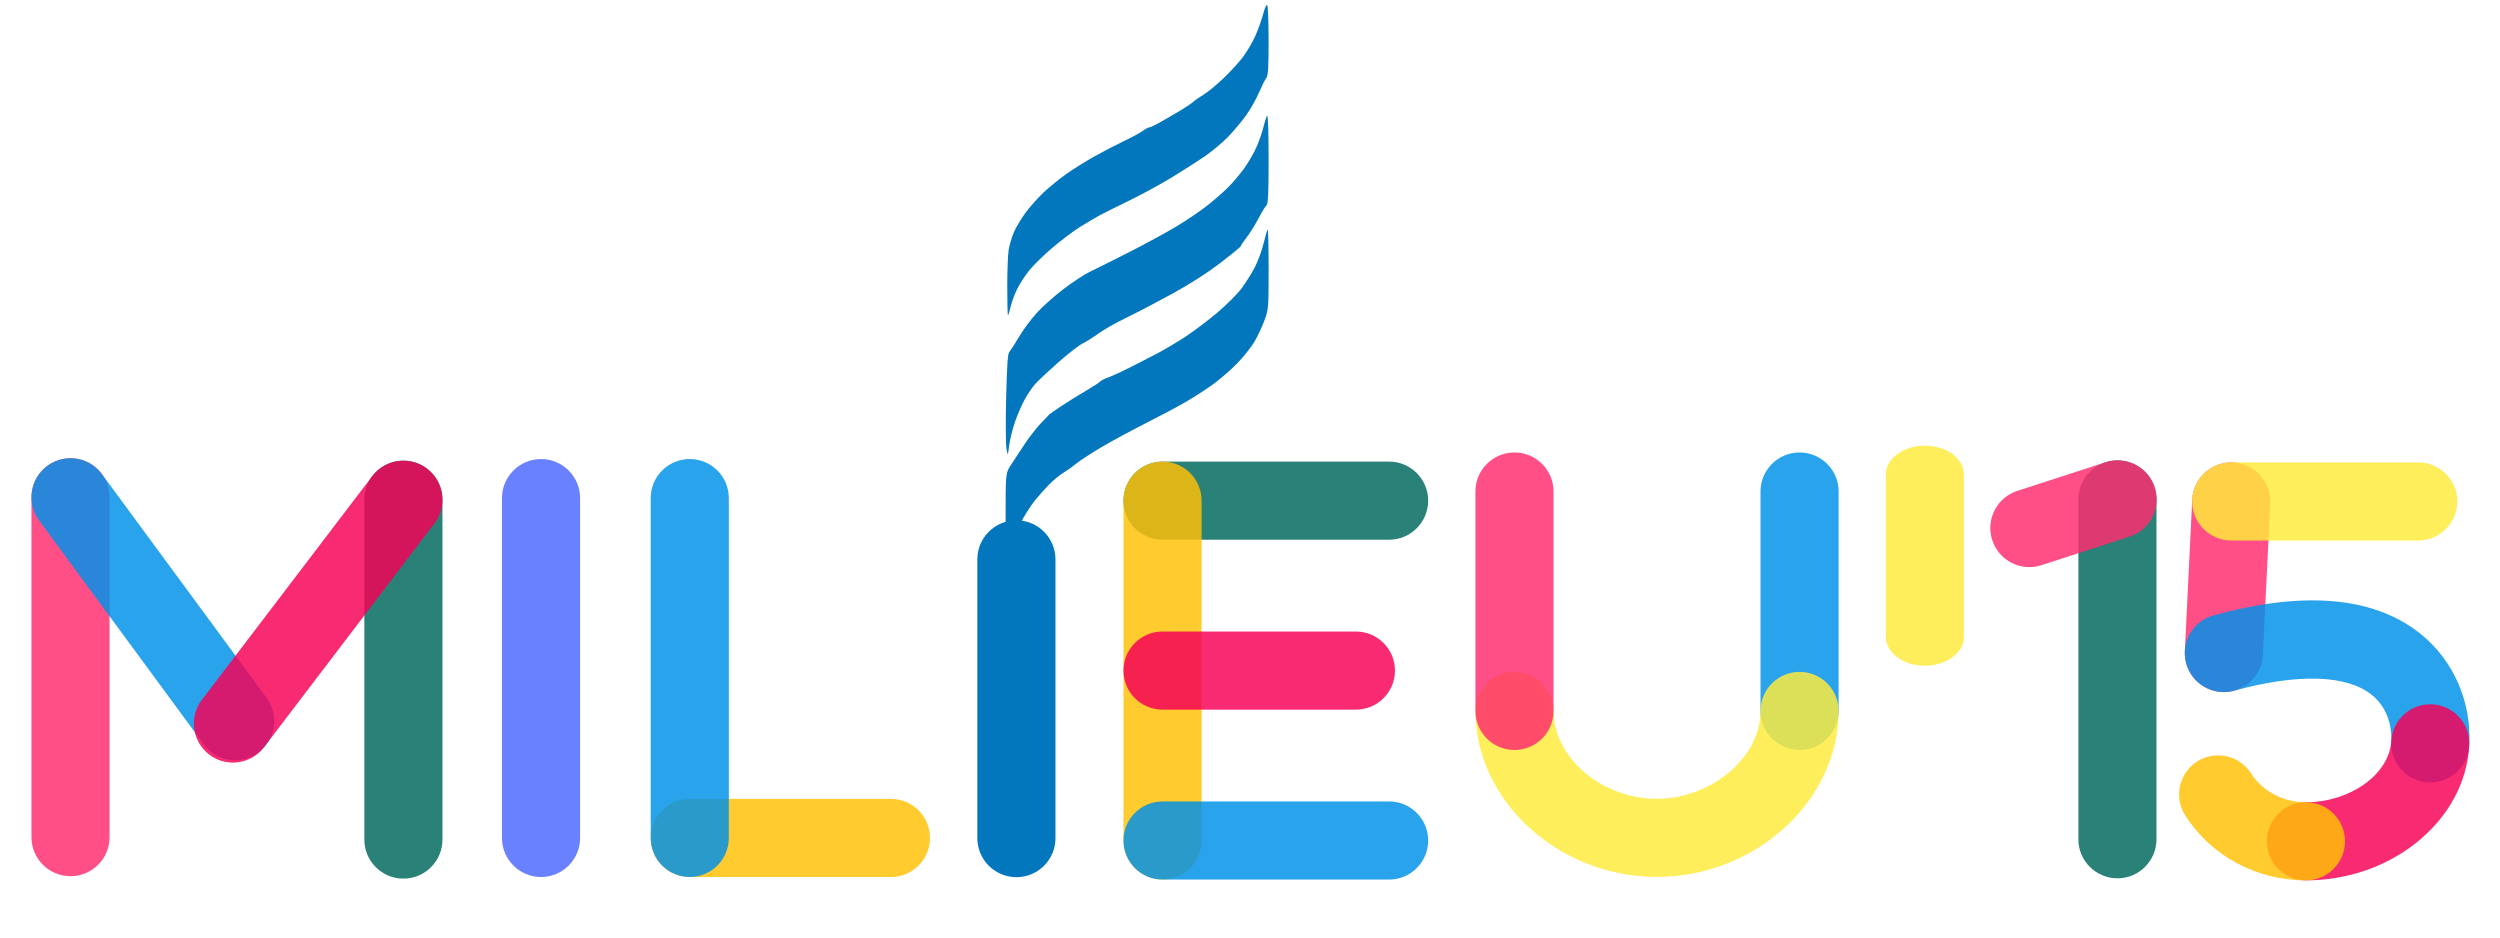 <?xml version="1.0" encoding="UTF-8" standalone="no"?>
<!-- Created with Inkscape (http://www.inkscape.org/) -->

<svg
   xmlns:dc="http://purl.org/dc/elements/1.1/"
   xmlns:cc="http://creativecommons.org/ns#"
   xmlns:rdf="http://www.w3.org/1999/02/22-rdf-syntax-ns#"
   xmlns:svg="http://www.w3.org/2000/svg"
   xmlns="http://www.w3.org/2000/svg"
   xmlns:xlink="http://www.w3.org/1999/xlink"
   version="1.1"
   width="1600"
   height="600"
   id="svg6325">
 
  <g
     transform="translate(0,-452.362)"
     id="layer1">
    <path
       d="m 889.022,797.786 -145,0 c -13.807,0 -25,-11.193 -25,-25 0,-13.807 11.193,-25 25,-25 l 145,0 c 13.807,0 25,11.193 25,25 0,13.807 -11.193,25 -25,25"
       id="path122"
       style="fill:#00695c;fill-opacity:0.834;fill-rule:nonzero;stroke:#000000;stroke-width:0;stroke-linejoin:round;stroke-miterlimit:4;stroke-opacity:1;stroke-dasharray:none" />
    <path
       d="m 744.022,1015.286 c -13.808,0 -25,-11.193 -25,-25 l 0,-217.5 c 0,-13.807 11.193,-25 25,-25 13.807,0 25,11.193 25,25 l 0,217.5 c 0,13.807 -11.193,25 -25,25"
       id="path106"
       style="fill:#ffc107;fill-opacity:0.834;fill-rule:nonzero;stroke:#000000;stroke-width:0;stroke-linejoin:round;stroke-miterlimit:4;stroke-opacity:1;stroke-dasharray:none" />
    <path
       d="m 867.772,906.536 -123.75,0 c -13.807,0 -25,-11.193 -25,-25 0,-13.807 11.193,-25 25,-25 l 123.75,0 c 13.807,0 25,11.193 25,25 0,13.807 -11.193,25 -25,25"
       id="path154"
       style="fill:#f50057;fill-opacity:0.834;fill-rule:nonzero;stroke:#000000;stroke-width:0;stroke-linejoin:round;stroke-miterlimit:4;stroke-opacity:1;stroke-dasharray:none" />
    <path
       d="m 889.022,1015.286 -145,0 c -13.807,0 -25,-11.193 -25,-25 0,-13.807 11.193,-25 25,-25 l 145,0 c 13.807,0 25,11.193 25,25 0,13.807 -11.193,25 -25,25"
       id="path138"
       style="fill:#0091ea;fill-opacity:0.834;fill-rule:nonzero;stroke:#000000;stroke-width:0;stroke-linejoin:round;stroke-miterlimit:4;stroke-opacity:1;stroke-dasharray:none" />
    <path
       d="m 258.178,1014.686 c -13.807,0 -25,-11.193 -25,-25 l 0,-217.5 c 0,-13.807 11.193,-25 25,-25 13.807,0 25,11.193 25,25 l 0,217.5 c 0,13.807 -11.193,25 -25,25"
       id="path786"
       style="fill:#00695c;fill-opacity:0.834;fill-rule:nonzero;stroke:#000000;stroke-width:0;stroke-linejoin:round;stroke-miterlimit:4;stroke-opacity:1;stroke-dasharray:none" />
    <path
       d="m 45.127,1013.13 c -13.807,0 -25,-11.193 -25,-25 l 0,-217.5 c 0,-13.807 11.193,-25 25,-25 13.807,0 25,11.193 25,25 l 0,217.5 c 0,13.807 -11.193,25 -25,25"
       id="path802"
       style="fill:#ff2d6f;fill-opacity:0.834;fill-rule:nonzero;stroke:#000000;stroke-width:0;stroke-linejoin:round;stroke-miterlimit:4;stroke-opacity:1;stroke-dasharray:none" />
    <path
       d="m 150.534,938.876 c -7.68,0 -15.256,-3.525 -20.156,-10.185 L 24.99,785.446 c -8.181,-11.123 -5.799,-26.771 5.321,-34.953 11.124,-8.182 26.77,-5.801 34.952,5.321 l 105.388,143.244 c 8.182,11.123 5.799,26.771 -5.321,34.953 -4.461,3.283 -9.652,4.865 -14.796,4.865"
       id="path766"
       style="fill:#0091ea;fill-opacity:0.834;fill-rule:nonzero;stroke:#000000;stroke-width:0;stroke-linejoin:round;stroke-miterlimit:4;stroke-opacity:1;stroke-dasharray:none" />
    <path
       d="m 149.052,940.432 c -5.282,0 -10.604,-1.666 -15.13,-5.114 -10.984,-8.365 -13.106,-24.052 -4.74,-35.036 L 238.291,757.038 c 8.364,-10.986 24.051,-13.106 35.036,-4.74 10.982,8.366 13.105,24.052 4.739,35.036 L 168.958,930.578 c -4.919,6.459 -12.37,9.854 -19.906,9.854"
       id="path770"
       style="fill:#f50057;fill-opacity:0.834;fill-rule:nonzero;stroke:#000000;stroke-width:0;stroke-linejoin:round;stroke-miterlimit:4;stroke-opacity:1;stroke-dasharray:none" />
    <path
       d="m 346.267,1013.651 c -13.807,0 -25,-11.193 -25,-25 l 0,-217.5 c 0,-13.807 11.193,-25 25,-25 13.807,0 25,11.193 25,25 l 0,217.5 c 0,13.807 -11.193,25 -25,25"
       id="path1122"
       style="fill:#4d69ff;fill-opacity:0.834;fill-rule:nonzero;stroke:#000000;stroke-width:0;stroke-linejoin:round;stroke-miterlimit:4;stroke-opacity:1;stroke-dasharray:none" />
    <path
       d="m 570.196,1013.651 -128.75,0 c -13.807,0 -25,-11.193 -25,-25 0,-13.807 11.193,-25 25,-25 l 128.75,0 c 13.807,0 25,11.193 25,25 0,13.807 -11.193,25 -25,25"
       id="path1202"
       style="fill:#ffc107;fill-opacity:0.834;fill-rule:nonzero;stroke:#000000;stroke-width:0;stroke-linejoin:round;stroke-miterlimit:4;stroke-opacity:1;stroke-dasharray:none" />
    <path
       d="m 441.446,1013.651 c -13.807,0 -25,-11.193 -25,-25 l 0,-217.5 c 0,-13.807 11.193,-25 25,-25 13.807,0 25,11.193 25,25 l 0,217.5 c 0,13.807 -11.193,25 -25,25"
       id="path1186"
       style="fill:#0091ea;fill-opacity:0.834;fill-rule:nonzero;stroke:#000000;stroke-width:0;stroke-linejoin:round;stroke-miterlimit:4;stroke-opacity:1;stroke-dasharray:none" />
    <path
       d="m 1151.718,932.358 c -13.807,0 -25,-11.193 -25,-25 l 0,-140.417 c 0,-13.807 11.193,-25 25,-25 13.807,0 25,11.192 25,25 l 0,140.417 c 0,13.807 -11.193,25 -25,25"
       id="path1470"
       style="fill:#0091ea;fill-opacity:0.834;fill-rule:nonzero;stroke:#000000;stroke-width:0;stroke-linejoin:round;stroke-miterlimit:4;stroke-opacity:1;stroke-dasharray:none" />
    <path
       d="m 1060.328,1013.584 c -62.911,0 -116.06,-48.645 -116.06,-106.225 0,-13.807 11.193,-25 25,-25 13.807,0 25,11.193 25,25 0,29.951 30.87,56.225 66.06,56.225 17.038,0 34.211,-6.435 47.116,-17.656 12.43,-10.807 19.274,-24.505 19.274,-38.569 0,-13.807 11.193,-25 25,-25 13.807,0 25,11.193 25,25 0,57.58 -53.3,106.225 -116.39,106.225"
       id="path1486"
       style="fill:#ffeb3b;fill-opacity:0.834;fill-rule:nonzero;stroke:#000000;stroke-width:0;stroke-linejoin:round;stroke-miterlimit:4;stroke-opacity:1;stroke-dasharray:none" />
    <path
       d="m 969.268,932.358 c -13.808,0 -25,-11.193 -25,-25 l 0,-140.417 c 0,-13.807 11.192,-25 25,-25 13.807,0 25,11.192 25,25 l 0,140.417 c 0,13.807 -11.193,25 -25,25"
       id="path1454"
       style="fill:#ff2d6f;fill-opacity:0.834;fill-rule:nonzero;stroke:#000000;stroke-width:0;stroke-linejoin:round;stroke-miterlimit:4;stroke-opacity:1;stroke-dasharray:none" />
    <path
       d="m 1355.154,1014.488 c -13.807,0 -25,-11.193 -25,-25 l 0,-217.5 c 0,-13.807 11.193,-25 25,-25 13.807,0 25,11.193 25,25 l 0,217.5 c 0,13.807 -11.193,25 -25,25"
       id="path1806"
       style="fill:#00695c;fill-opacity:0.834;fill-rule:nonzero;stroke:#000000;stroke-width:0;stroke-linejoin:round;stroke-miterlimit:4;stroke-opacity:1;stroke-dasharray:none" />
    <path
       d="m 1298.799,815.311 c -10.544,0 -20.346,-6.724 -23.776,-17.294 -4.259,-13.134 2.935,-27.234 16.067,-31.494 l 56.468,-18.316 c 13.133,-4.263 27.234,2.935 31.494,16.067 4.26,13.134 -2.934,27.234 -16.067,31.494 l -56.468,18.316 c -2.561,0.831 -5.162,1.226 -7.718,1.226"
       id="path1834"
       style="fill:#ff2d6f;fill-opacity:0.834;fill-rule:nonzero;stroke:#000000;stroke-width:0;stroke-linejoin:round;stroke-miterlimit:4;stroke-opacity:1;stroke-dasharray:none" />
    <path
       d="m 1423.283,895.297 c -0.412,0 -0.824,-0.01 -1.24,-0.029 -13.79,-0.674 -24.424,-12.399 -23.751,-26.191 l 4.736,-97.015 c 0.674,-13.79 12.402,-24.419 26.19,-23.751 13.79,0.674 24.424,12.399 23.751,26.19 l -4.736,97.016 c -0.654,13.374 -11.704,23.78 -24.95,23.78"
       id="path1934"
       style="fill:#ff2d6f;fill-opacity:0.834;fill-rule:nonzero;stroke:#000000;stroke-width:0;stroke-linejoin:round;stroke-miterlimit:4;stroke-opacity:1;stroke-dasharray:none" />
    <path
       d="m 1547.686,798.282 -119.688,0 c -13.807,0 -25,-11.193 -25,-25 0,-13.807 11.193,-25 25,-25 l 119.688,0 c 13.807,0 25,11.193 25,25 0,13.807 -11.193,25 -25,25"
       id="path1950"
       style="fill:#ffeb3b;fill-opacity:0.834;fill-rule:nonzero;stroke:#000000;stroke-width:0;stroke-linejoin:round;stroke-miterlimit:4;stroke-opacity:1;stroke-dasharray:none" />
    <path
       d="m 1555.385,953.1 c -0.49,0 -0.98,-0.015 -1.476,-0.044 -13.783,-0.802 -24.306,-12.626 -23.504,-26.409 0.253,-4.36 0.109,-19.371 -12.394,-29.499 -15.992,-12.954 -47.295,-13.928 -88.146,-2.739 -13.31,3.645 -27.067,-4.192 -30.715,-17.51 -3.646,-13.316 4.192,-27.067 17.51,-30.715 58.451,-16.008 103.139,-11.931 132.821,12.11 20.921,16.945 32.447,43.583 30.837,71.256 -0.772,13.289 -11.791,23.549 -24.934,23.549"
       id="path1966"
       style="fill:#0091ea;fill-opacity:0.834;fill-rule:nonzero;stroke:#000000;stroke-width:0;stroke-linejoin:round;stroke-miterlimit:4;stroke-opacity:1;stroke-dasharray:none" />
    <path
       d="m 1475.786,1015.8 c -13.807,0 -25,-11.193 -25,-25 0,-13.807 11.193,-25 25,-25 28.369,0 53.381,-17.931 54.617,-39.155 0.804,-13.785 12.651,-24.325 26.411,-23.504 13.785,0.804 24.308,12.629 23.504,26.411 -1.395,23.956 -13.591,46.153 -34.34,62.499 -19.439,15.315 -44.367,23.749 -70.192,23.749"
       id="path1982"
       style="fill:#f50057;fill-opacity:0.834;fill-rule:nonzero;stroke:#000000;stroke-width:0;stroke-linejoin:round;stroke-miterlimit:4;stroke-opacity:1;stroke-dasharray:none" />
    <path
       d="m 1475.786,1015.8 c -31.649,0 -60.513,-15.51 -77.211,-41.49 -7.464,-11.615 -4.1,-27.082 7.515,-34.549 11.615,-7.463 27.082,-4.1 34.549,7.515 7.454,11.599 20.593,18.524 35.148,18.524 13.807,0 25,11.193 25,25 0,13.807 -11.193,25 -25,25"
       id="path1998"
       style="fill:#ffc107;fill-opacity:0.834;fill-rule:nonzero;stroke:#000000;stroke-width:0;stroke-linejoin:round;stroke-miterlimit:4;stroke-opacity:1;stroke-dasharray:none" />
    <path
       d="m 1231.912,878.436 c -13.807,0 -25,-8.279 -25,-18.493 l 0,-103.869 c 0,-10.214 11.193,-18.493 25,-18.493 13.807,0 25,8.279 25,18.493 l 0,103.869 c 0,10.214 -11.193,18.493 -25,18.493"
       id="path1470-0"
       style="fill:#ffeb3b;fill-opacity:0.834;fill-rule:nonzero;stroke:#000000;stroke-width:0;stroke-linejoin:round;stroke-miterlimit:4;stroke-opacity:1;stroke-dasharray:none" />
    <path
       d="m 650.5,333 c -13.807,0 -25,11.193 -25,25 l 0,38 0,102.406 0,38 c 0,13.807 11.193,25 25,25 13.807,0 25,-11.193 25,-25 l 0,-38 0,-102.406 0,-38 c 0,-13.807 -11.193,-25 -25,-25 z"
       transform="translate(0,452.362)"
       id="path4353"
       style="fill:#0277bd;fill-opacity:1;fill-rule:nonzero;stroke:url(#radialGradient12500);stroke-width:0;stroke-miterlimit:4;stroke-opacity:1;stroke-dasharray:none" />
    <path
       d="m 643.583,783.579 c 0,-28.506 0,-28.506 3.523,-33.831 1.938,-2.929 5.775,-8.759 8.527,-12.956 2.752,-4.197 7.325,-10.113 10.162,-13.147 2.837,-3.034 5.509,-5.823 5.939,-6.198 0.429,-0.374 3.858,-2.744 7.619,-5.265 3.761,-2.521 10.714,-6.846 15.451,-9.611 4.737,-2.765 8.932,-5.489 9.322,-6.053 0.39,-0.565 2.77,-1.767 5.289,-2.672 2.519,-0.905 8.74,-3.761 13.824,-6.346 5.084,-2.585 12.795,-6.546 17.135,-8.802 4.34,-2.256 12.385,-7.02 17.878,-10.586 5.493,-3.566 14.853,-10.612 20.801,-15.658 5.947,-5.046 12.925,-12.012 15.505,-15.48 2.581,-3.468 6.354,-9.456 8.385,-13.305 2.031,-3.85 4.606,-10.799 5.723,-15.443 1.117,-4.644 2.305,-8.685 2.64,-8.982 0.336,-0.296 0.61,11.05 0.61,25.214 0,25.119 -0.067,25.932 -2.711,33.056 -1.491,4.017 -4.33,10.067 -6.308,13.444 -1.978,3.378 -6.835,9.513 -10.793,13.633 -3.958,4.121 -10.943,10.218 -15.523,13.549 -4.58,3.331 -12.588,8.514 -17.796,11.518 -5.208,3.003 -16.57,9.043 -25.25,13.42 -8.68,4.378 -21.226,11.147 -27.88,15.042 -6.654,3.895 -14.147,8.747 -16.651,10.781 -2.504,2.035 -6.432,4.83 -8.729,6.211 -2.298,1.382 -6.451,4.856 -9.231,7.72 -2.779,2.865 -6.737,7.32 -8.796,9.9 -2.059,2.58 -5.479,7.806 -7.601,11.612 -2.122,3.806 -4.991,10.971 -6.376,15.922 -1.385,4.951 -2.245,9.66 -1.913,10.465 0.383,0.926 -0.016,1.442 -1.086,1.407 -1.515,-0.05 -1.691,-3.022 -1.691,-28.561 z m 0.551,-44.187 c -0.48,-2.664 -0.567,-17.365 -0.192,-32.668 0.522,-21.32 1.015,-28.17 2.109,-29.303 0.785,-0.814 3.505,-5.023 6.043,-9.355 2.539,-4.332 7.596,-11.188 11.24,-15.236 3.643,-4.048 11.46,-11.033 17.372,-15.522 5.911,-4.489 13.351,-9.382 16.534,-10.873 3.183,-1.491 14.681,-7.239 25.553,-12.772 10.871,-5.534 24.881,-13.18 31.133,-16.992 6.252,-3.812 14.711,-9.578 18.799,-12.812 4.087,-3.235 9.91,-8.305 12.939,-11.267 3.029,-2.962 7.814,-8.596 10.634,-12.52 2.819,-3.924 6.49,-10.34 8.157,-14.258 1.667,-3.918 3.629,-9.703 4.361,-12.857 0.732,-3.154 1.729,-6.133 2.216,-6.62 0.487,-0.487 0.886,11.955 0.886,27.648 0,21.996 -0.311,28.815 -1.357,29.762 -0.746,0.675 -3.056,4.464 -5.132,8.419 -2.076,3.955 -5.49,9.417 -7.586,12.137 -2.096,2.72 -3.811,5.272 -3.811,5.67 0,0.399 -5.8,5.169 -12.888,10.602 -8.358,6.406 -19.174,13.329 -30.773,19.7 -9.837,5.402 -23.173,12.375 -29.636,15.496 -6.463,3.12 -14.356,7.573 -17.541,9.895 -3.185,2.322 -7.806,5.238 -10.27,6.481 -2.464,1.243 -9.484,6.688 -15.6,12.101 -6.116,5.412 -12.69,11.564 -14.609,13.67 -1.919,2.106 -5.069,6.726 -7,10.267 -1.931,3.541 -4.743,10.08 -6.25,14.533 -1.507,4.453 -3.126,11.116 -3.598,14.809 -0.858,6.713 -0.858,6.713 -1.732,1.869 z m 0.507,-103.752 c 0.004,-10.196 0.436,-20.908 0.961,-23.804 0.525,-2.896 1.969,-7.705 3.209,-10.687 1.24,-2.982 4.526,-8.532 7.302,-12.334 2.776,-3.802 8.032,-9.733 11.679,-13.182 3.647,-3.448 10.226,-8.807 14.62,-11.909 4.394,-3.102 12.487,-8.161 17.984,-11.243 5.497,-3.082 14.091,-7.548 19.098,-9.925 5.007,-2.376 10.406,-5.303 12,-6.504 1.593,-1.201 3.415,-2.17 4.048,-2.154 0.633,0.016 3.992,-1.581 7.464,-3.548 3.472,-1.967 9.153,-5.282 12.625,-7.367 3.472,-2.085 7.133,-4.565 8.137,-5.511 1.003,-0.946 3.907,-2.963 6.453,-4.483 2.546,-1.519 8.275,-6.231 12.731,-10.471 4.456,-4.24 10.173,-10.489 12.705,-13.888 2.532,-3.399 6.035,-9.404 7.784,-13.346 1.75,-3.942 3.99,-10.227 4.979,-13.967 1.106,-4.181 2.119,-6.327 2.632,-5.571 0.458,0.676 0.841,10.992 0.849,22.924 0.013,17.077 -0.298,22.096 -1.46,23.576 -0.812,1.034 -2.936,5.286 -4.721,9.448 -1.785,4.162 -5.526,10.743 -8.315,14.624 -2.789,3.881 -8.003,10.077 -11.587,13.771 -3.584,3.693 -10.422,9.375 -15.196,12.626 -4.774,3.251 -14.361,9.356 -21.304,13.567 -6.944,4.211 -18.78,10.646 -26.302,14.301 -7.522,3.654 -16.044,7.899 -18.938,9.433 -2.893,1.534 -8.811,5.033 -13.151,7.777 -4.34,2.743 -12.318,8.782 -17.73,13.42 -5.412,4.638 -11.93,11.03 -14.486,14.205 -2.556,3.175 -6.005,8.478 -7.664,11.785 -1.659,3.307 -3.577,8.486 -4.263,11.509 -0.686,3.023 -1.45,5.49 -1.698,5.482 -0.248,-0.008 -0.449,-8.357 -0.445,-18.553 z"
       id="path5359"
       style="fill:#0277bd;stroke:#ffee6d;stroke-width:0;stroke-miterlimit:4;stroke-opacity:1;stroke-dasharray:none" />
 
  </g>
</svg>
